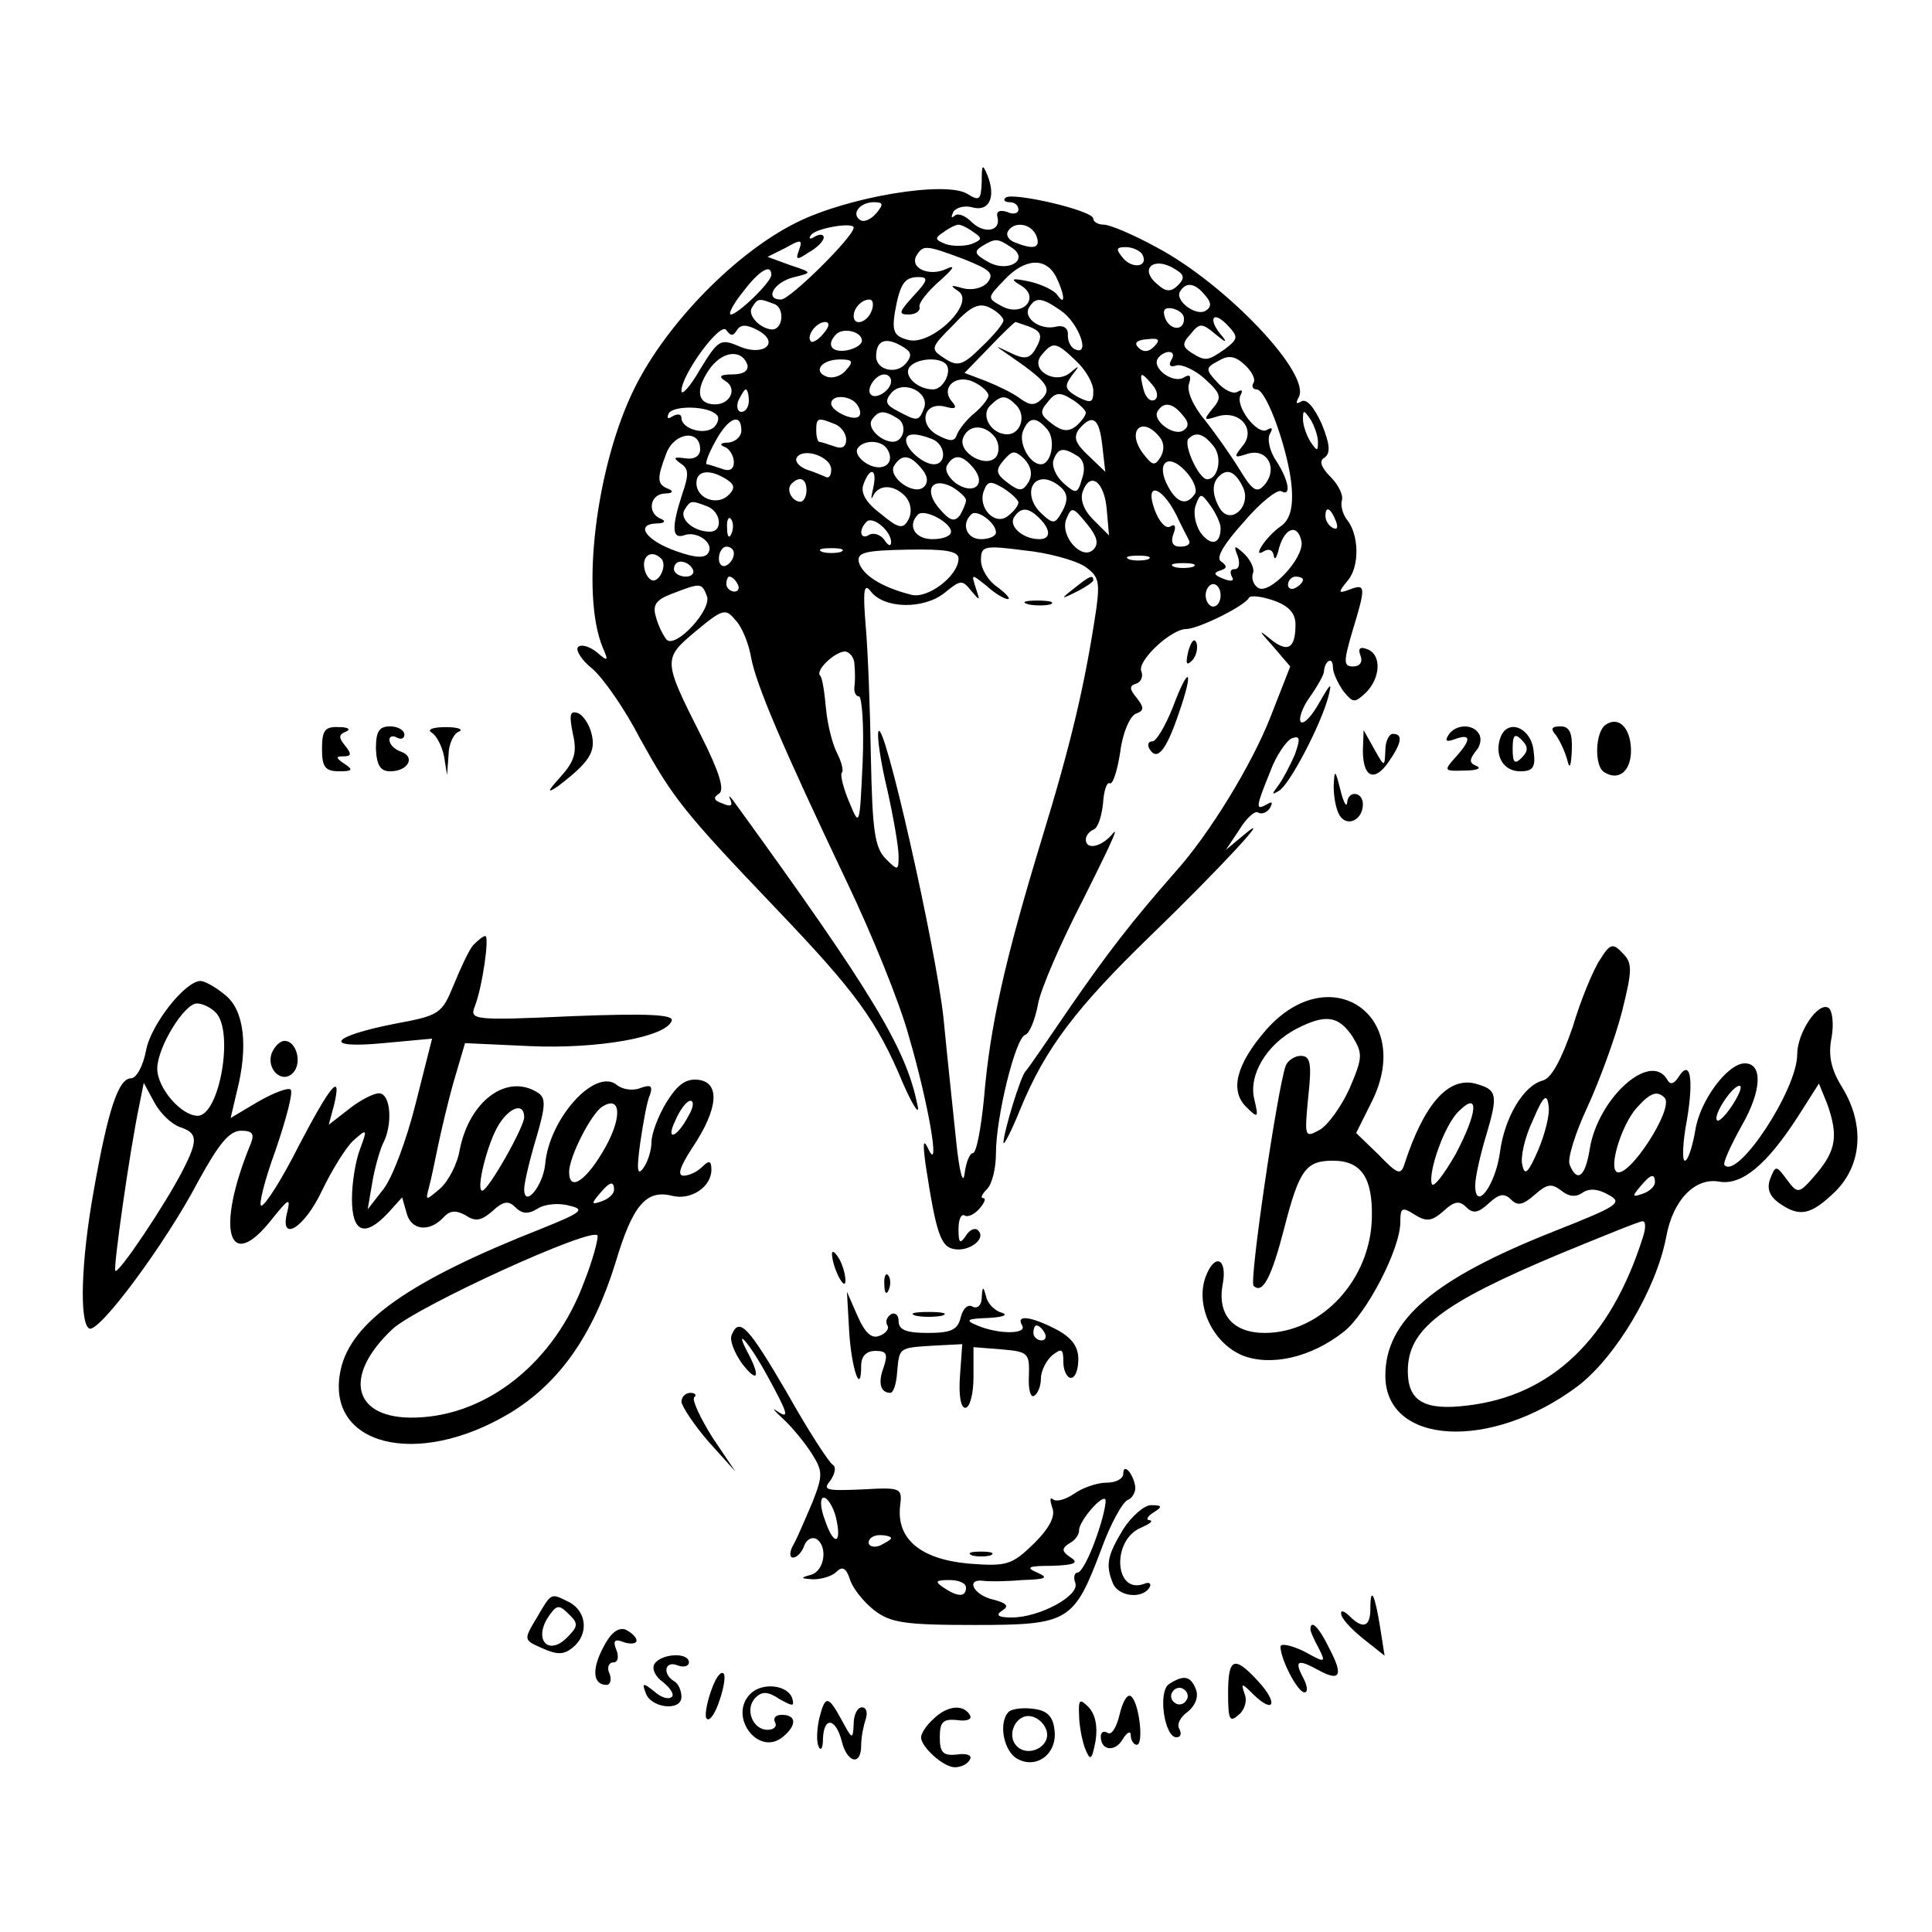 <svg version="1.0" xmlns="http://www.w3.org/2000/svg" width="344" height="344" viewBox="0 0 258 258"><path d="M131.1 24.3c-.1 2.4-.3 2.6-1.9 1.6-2.9-1.8-16 .4-22.8 3.8-8.1 4-17.3 13.4-21.6 22-5.2 10.4-7.3 27.6-4.3 34.8.8 1.8.7 1.9-.8.6-1-.8-2.1-1.1-2.5-.7-.4.4.5 1.8 1.9 2.9 1.4 1.2 4.3 5.3 6.3 9.2 4.5 8.1 5.7 9.7 18.3 22.9 10.6 11.1 13.4 14.9 16.9 23.3 1.4 3.2 2.3 4.4 1.9 2.8-1.5-7.5-6.1-15.1-24.3-40.2-.7-1-1-1.2-.7-.6.4.9.1 1.1-1 .6-1.2-.4-1.3-.8-.5-1.3s.1-2.8-2.3-7.6c-5.2-10.3-5.2-10.4-.8-14.1 3.6-3 4-3.1 5.3-1.5.9.9 1.8 3.2 2.1 5 .7 3.7 4.1 11.7 12.8 30 3.3 6.9 7.1 16.2 8.3 20.7 2.6 8.9 4.2 18.3 2.6 15-.7-1.5-.8-1-.4 2 1.4 9.1 2 11 3.8 11.3 2 .4 4.4-1.4 3.2-2.5-.4-.4-1.1-.1-1.6.7-.8 1.2-1 1-1-.8 0-1.3.3-2.1.8-1.9.4.3 1.3-.1 2-.9s.9-1.4.5-1.4-.2-.5.5-1.2 1.2-2.8 1.2-4.8c0-4.8 2.6-15.4 3.9-15.8.6-.2 1.3-2 1.7-4 .3-2 3.1-8.4 6.1-14.2 2.9-5.8 4.8-9.7 4-8.8-1.5 1.9-3.7 2.4-3.7.9 0-.5.5-1.1 1-1.3.6-.2 1.1-1.7 1.3-3.5.1-1.7.5-2.9.9-2.7.4.2 1-1.6 1.4-4.2.3-2.5 1.3-4.8 2.1-5.1 1.1-.4 1.1-.8.1-2.1-1-1.2-1-1.6-.1-1.9.7-.2 1-1 .7-1.7-.5-1.4 4-5.6 6-5.6 1.6 0 7.9-3.1 8.4-4.2.2-.3 1.6-.2 3.3.4 2 .7 2.9 1.7 2.9 3.2 0 3.3-1.1 3.8-3.4 1.9-1.6-1.3-1.5-1.1.3.9l2.4 2.8-2.7 6.9c-2.5 6.3-8.1 15.5-12.7 20.6-5.8 6.6-9.1 10.9-14 18-3 4.4-5.6 8.2-5.9 8.5-.7.6-3 8.3-3 9.6 0 .5 1.1-1.6 2.3-4.6 3.3-8 7.4-13.4 17.3-23 9.2-8.9 16.9-17.2 12.5-13.5l-2.4 2 1.8-2.7c.9-1.5 2.1-2.6 2.5-2.3.5.3 1.2 0 1.6-.6.4-.8.3-.9-.4-.5-1.6.9-1.5.4.4-4.3.8-2.2 2.2-4.2 2.9-4.5 1.1-.4 1.2 0 .4 2.2-.6 1.4-1.6 3.3-2.2 4.1-.9 1.2-.9 1.3.1.7 1.4-.8 5.6-8.8 6.6-12.6.5-2 .3-1.8-1.2.8-1 1.8-2.1 3-2.5 2.6-.3-.4.2-1.9 1.2-3.3s1.9-3 1.9-3.4c.1-1.5 1.2-2.1 1.2-.6 0 .8.7 2.2 1.4 3.2 1.3 1.6 1.5 1.6 3 .2 2-2 2.1-5.1.2-5.8-1-.4-1.3-.1-.9.9.3.8-.1 1.4-1 1.4-1.3 0-1.3-.6-.1-4.7 1.8-5.9 1.8-6.4-.3-5.6-1.6.6-1.7.5-.3-1.2 1.6-1.9 1.5-6.2-.2-8.2-.5-.7-.8-1.8-.6-2.5.2-.6-.4-2-1.5-3.1-1.3-1.3-1.6-2.2-.8-2.6.8-.6.7-1.8-.4-4.5-1-2.2-2-3.4-2.7-3-.7.4-.8.3-.4-.5 1.9-3-9.7-15.2-19-20.1-3.1-1.7-6.2-3-7-3-.8 0-1.4-.4-1.4-.8 0-1.1-10.9-3.6-11.7-2.8-.4.3-.1.6.5.6.7 0 1.2.4 1.2 1 0 .5-.7.7-1.5.3-1-.3-1.5-.1-1.3.7.5 1.9-1.8 2.3-3.5.6-.8-.8-1.8-1.2-2.2-.8-.5.4-.5.2-.2-.5.4-.6 1.5-.9 2.6-.6 2.2.6 3.1-1.4 2-4.2-.7-1.7-.8-1.6-.8.8zM117 28.5c-.7.8-1.6 1.2-2.1.9-1.3-.8-.1-2.4 1.8-2.4 1.3 0 1.3.3.3 1.5zm-3 1.9c0 1.2-8.5 9.6-9.7 9.6-2.3 0-.9-2.4 1.8-3 2.4-.6 2.4-.6-.6-1.6l-3-1.1 2.4-1.2c2.1-1.2 2.3-1.1 1.8.3-.5 1.3-.3 1.4 1.3.3 1.1-.6 2-1.5 2-2 0-.4-.5-.5-1.2-.1-.6.4-.9.3-.5-.2.5-.9 5.7-1.8 5.7-1zm16 .6c1.2.8 1.2 1-.3 1.6-.9.3-2.5.3-3.4 0-1.5-.6-1.5-.8-.3-1.6.8-.6 1.7-1 2-1 .3 0 1.2.4 2 1zm8.4.5c.6 1.6-.3 1.9-2.8.9-.9-.3-1.3-1-1-1.5.8-1.4 3.1-1.1 3.8.6zM135 33c2.6 1.6-.3 3.5-3 2-1.8-1-2-1.4-.9-2.1 1.8-1.1 2.1-1.1 3.9.1zm-6.3 1.6c3.5 1.4 4.1 1.9 3.2 3.1-.7.8-2.1 1.1-3.3.8-1.7-.5-1.8-.4-.6.4 2.3 1.6-3.6 7.3-6.7 6.5-1.9-.5-2.2-1.1-1.8-3.7.7-3.9 1.3-4.7 3.2-4.7 1.3 0 1.2.5-.7 2.5-1.9 2.1-2.1 2.5-.7 2.5.9 0 1.6-.4 1.5-1-.2-.5 1.1-2.1 2.7-3.5 1.8-1.6 2.2-2.2.9-1.6-2.3 1.1-5-.1-4-1.8.9-1.4 1.2-1.4 6.3.5zm23.8-.7c1 1.7-1.2 2.1-2.5.6-1-1.2-1-1.5.3-1.5.9 0 1.8.4 2.2.9zm-11.5 3c1.1 2.2 1.4 4.2.2 2.5-.4-.6-2-1.4-3.7-1.8-2.4-.5-2.7-.4-1.2.5 2.7 1.6.3 4.3-2.5 2.8-2-1.1-2-1.1.3-3.5 2.7-2.9 5.5-3.1 6.9-.5zm16-.9c1.2.7 1.2 1.2.3 2.1-.9.9-1.6.9-2.7-.1-2.6-2.1-.5-3.9 2.4-2zm-54 .7c0 1-4.5 5.3-5.4 5.3-.4 0 .3-1.4 1.6-3 2.1-2.8 3.8-3.9 3.8-2.3zm57.9 2.7c.9 1 .9 1.6.1 2.1-1.3.8-4.2-1.4-3.4-2.6.8-1.3 2-1.1 3.3.5zm-57.5 1.2c1.4.5 1.2 3.4-.3 3.4-1.6-.1-3.3-1.9-2.7-2.9.8-1.3.9-1.3 3-.5zm13 .9c-.6 1.6-2.4 2.1-2.4.7 0-1.1 1.1-2.2 2.1-2.2.5 0 .6.7.3 1.5zm17.6 1.3c0 .4-1.3 2-2.9 3.5-2.5 2.5-3.2 2.7-4.9 1.6-2-1.3-2-1.4 1.1-4.5 2.4-2.6 3.5-3 4.9-2.3 1 .5 1.8 1.3 1.8 1.7zm7.7-1.3c2.3 1.6 3.9 5.9 2 5.2-.7-.2-1.1-1.1-1.1-1.9.1-.9-.5-1.4-1.5-1.2-2.1.6-4.5-1.1-3.7-2.5.9-1.5 1.7-1.4 4.3.4zm16.4 1c.1 1.7-1.8 1.7-2.5 0-.4-1.1-.1-1.5 1-1.3.8.2 1.5.7 1.5 1.3zm5.5 4.1c-2.3 1.6-2.6 1.7-4.5.5-1.2-.8-1.3-1.2-.1-2.5 1.2-1.5 1.5-1.5 3.4.1 1.2 1 1.5 1.1.9.3-2-2.2-1.5-3.7.5-1.7 1.6 1.7 1.6 1.9-.2 3.3zm-65.2-2.5c.5-.8 1.3-.8 2.8 0 3.1 1.7.7 3.6-2.6 2.1-2.4-1-2.7-.8-5.1 3.1-1.3 2.3-2.5 3.6-2.5 2.9 0-2.2 5.3-9.4 6-8.1.6.8.9.8 1.4 0zm11.6.4c-.7.9-1.5 1.3-1.7 1.1-.7-.7.7-2.6 1.9-2.6.6 0 .6.6-.2 1.5zm27.4-.9c1.8.7 1.9 1.3.7 3.3-.7 1-1.4 1.1-3.2.2-2.1-1-2.1-1-.5.1 5.4 3.7 6.1 4.6 4.8 6-1 1-1.6 1-3 0-.9-.7-3-1.7-4.5-2.3l-2.9-1.1 3.3-3.4c1.8-1.9 3.4-3.4 3.5-3.4.1 0 .9.3 1.8.6zm-22.3 1.9c0 .5-.9 1.1-2.1 1.3-2 .3-2.7-.8-1.3-2.2 1-.9 3.4-.3 3.4.9zm5.9 3c-1.3 1.6-4 .9-4-.9 0-2.1 1.2-2.6 3.2-1.5 1.5.8 1.7 1.3.8 2.4zm33.1-2.2c-.7.7-1.4.8-2.1.1-.6-.6-.2-1 1.2-1.1 1.6-.2 1.8.1.9 1zm-10.4 1.9c1.3 1.2 2.3 3 2.3 4 0 1.6-.3 1.7-2.1.8-1.7-1-1.8-1.4-.8-2.8 1.1-1.4 1.1-1.5-.1-.5-2 1.8-5.6-.3-3.9-2.3 1.5-1.8 1.9-1.8 4.6.8zm-43.9.5c.2.8-.5 1.3-2 1.3-1.7 0-1.9.3-.9.9 1.6 1 .6 3.1-1.4 3.1-2.3 0-2.7-1.8-.9-4.5 1.7-2.6 4.4-3 5.2-.8zm56.6-.6c-.4.7-.1 1 .7.7.7-.2 2.5.6 3.8 1.8 2.2 2 2.3 2.5 1 4-1.2 1.5-1.2 1.6.7 1 3-.9 5.2 1.8 3.3 4-1.2 1.5-1.1 1.6.7 1 2.6-.8 4.1 1.9 2.3 4.1-1 1.2-1.6.9-3.3-1.9-1.1-1.8-3.2-4.8-4.7-6.7-1.6-1.9-2.5-4-2.1-4.9.3-1 .1-1.3-.7-.8-1.4.9-4.3-1.2-3.5-2.5.3-.5 1-.9 1.5-.9.6 0 .7.5.3 1.1zm11 3c-.3.5-.1.9.4.9 1.4 0 4.4 8.7 4.7 13.2.2 2.7-.3 4.3-1.5 5.1-2 1.4-3.9 4.4-2.2 3.3.7-.4 1.2-.1 1.3.6.1.7.4.3.7-1 .8-2.8 2.5-3.3 3-.9.4 2.2-4.3 7.2-5.8 6.2-.6-.4-.9-1.2-.7-1.9.3-.6-.3-1.8-1.1-2.6-1.4-1.3-1.5-1.2-.9.3.3.9.2 1.7-.4 1.7-.6 0-.7.4-.4 1 .4.6-.1.7-1.1.3-1.3-.5-1.4-.8-.5-1.1 1-.3 1-.6.2-1.2-.8-.4.2-2.2 3-5.3 2.2-2.6 4.5-4.4 5-4.1 1.4.8 1-1.5-.7-4.1-.9-1.3-1.2-3-.8-3.6.4-.7.3-.9-.4-.5-1.3.8-4.4-3.3-3.5-4.7.3-.6.1-.7-.4-.4-.6.4-1.8-.2-2.7-1.2-1.7-1.8-1.6-2 .1-2.9 1.3-.8 2.2-.7 3.5.5 1 .9 1.5 2 1.2 2.4zM113 49.4c-.6.8-1.8 1.2-2.6.9-1.9-.7-.7-2.3 1.8-2.3 1.7 0 1.8.3.8 1.4zm13.3-.8c.9.9-.3 3.4-1.7 3.4-2 0-3.9-1.7-3.2-2.9.8-1.2 3.9-1.5 4.9-.5zm-7.3 2.3c0 1.2-2 2.5-2.7 1.8-.7-.7.6-2.7 1.8-2.7.5 0 .9.4.9.9zm13 1.9c0 .4-.8 1.5-1.9 2.4-1 .8-2 2.1-2.3 2.8-.3 1-.9 1-2.6.1-2.6-1.4-1.9-4.5 1-3.8 1.4.4 1.7.2.9-.7-1.6-1.9.7-3.8 3.1-2.5 1 .5 1.8 1.3 1.8 1.7zm21.9-1.4c.7.8.8 1.7.3 2-.6.3-1.2-.3-1.5-1.4-.6-2.4-.4-2.5 1.2-.6zm-30.5 3.1c-.7 1.8-.9 1.8-3.5.4-1.6-.8-1.8-1.3-.9-2.4 1.6-1.9 5.2-.1 4.4 2zm-23.4-1c0 .8-.4 1.5-1 1.5-.5 0-.7-.7-.4-1.5.4-.8.8-1.5 1-1.5.2 0 .4.7.4 1.5zm45 1.6c0 .4-.6 1.2-1.3 1.8-1 .8-1.9.7-3.2-.3-1.6-1.2-1.7-1.6-.6-2.9 1-1.3 1.6-1.4 3.2-.4 1 .6 1.9 1.5 1.9 1.8zm-30.5-1c.4.6.5 1.2.2 1.5-.7.7-3.7-.7-3.7-1.7 0-1.3 2.7-1.1 3.5.2zm21.2 0c1.4 1.4.6 3.9-1.2 3.9-2.1 0-3.6-2.5-2.3-3.8 1.5-1.5 2.1-1.5 3.5-.1zm-40 1.3c.4.3.2 1.1-.3 1.6-1.2 1.2-4.4.3-4.4-1.2 0-.5-.5-.6-1.2-.2-.6.4-.8.3-.5-.4.7-1.1 5.3-1 6.4.2zm62.2 0c.9 1 .9 1.6.1 2.1-1.3.8-4.2-1.4-3.4-2.6.8-1.3 2-1.1 3.3.5zm-38 .5c1.3.8.8 3.1-.7 3.1-1.7-.1-3.4-1.9-2.8-2.9.9-1.3 1.6-1.4 3.5-.2zM176 59c0 1.3-.1 1.3-1 0-.5-.8-1-2.2-1-3 0-1.3.1-1.3 1 0 .5.8 1 2.2 1 3zm-77-1.5c0 .8-.8 1.5-1.7 1.6-1.1 0-1.3.3-.5.6.6.2 1.2 1.2 1.2 2 0 1-.6 1.3-1.6.9-.9-.3-1.8-.6-2-.6-.3 0 .2-1.4 1.1-3 1.7-3.2 3.5-4 3.5-1.5zm12.4-.9c.9.3 1.6 1.3 1.6 2.1 0 1-.6 1.3-1.6.9-.9-.3-1.8-.6-2-.6-.2 0-.4-.7-.4-1.5 0-1.7.2-1.8 2.4-.9zm28.5.8c1.1 1.4.5 4.6-.9 4.6-1.5 0-3-2.8-2.4-4.4.8-2 1.8-2 3.3-.2zm7.3 2.1l.4 3.5-2.3-2.2c-1.7-1.6-2-2.4-1.2-3.5 1.8-2.1 2.7-1.5 3.1 2.2zm-14.4-1.2c.6.7.7 1.9.3 2.6-1.2 1.8-5.2-.4-4.5-2.4.7-1.8 2.8-1.9 4.2-.2zm22 0c.7.8.7 1.8.2 2.7-.8 1.3-1.1 1.2-2.4-.5-2.2-3-.1-5 2.2-2.2zM93.5 60c0 .9-.8 1.4-2 1.2-1.5-.2-1.7-.1-.6.7 1.1.7 1.1 1.5.2 4.1-1.4 4.3-1.4 6 .2 5.5 1.7-.7 4.1 1 3.3 2.3-.4.8-1.8.7-4.3-.2-4-1.4-5.6-3.6-2.6-3.7 1 0 1.3-.3.6-.6-1.9-.7-1.6-3.3.5-3.4 1 0 1.2-.3.5-.6-1.6-.6-1.6-1.4-.3-4.8 1.1-2.8 4.5-3.2 4.5-.5zm30.9-1.4c1.9.7 2.1 3.4.3 3.4-1.4 0-3.7-2-3.7-3.2 0-1 1.3-1 3.4-.2zm37.6.9c1.3 1.5.7 4.5-.8 4.5-1.1 0-3.2-4.6-2.5-5.4 1-1 2-.7 3.3.9zm-43.5.5c1.1 1.8-.5 3.1-2.6 2-1.1-.6-1.7-1.5-1.4-2.1.8-1.2 3.2-1.2 4 .1zm-7.5 2.7c0 .8-.3 1.2-.7 1-.5-.2-1.6-.7-2.6-1-1-.4-1.6-1.1-1.3-1.6.9-1.4 4.6-.1 4.6 1.6zm26.4 1.6c-.8 1.3-1.2 1.4-2.8.2-1.6-1.2-1.7-1.7-.6-3 1.2-1.4 1.5-1.4 2.8-.2.9 1 1.1 2 .6 3zm6.5-3.4c.8.5 1.1 1.6.6 3-.6 2.1-.8 2.1-2.5.6-1-.9-1.6-2.3-1.3-3.1.6-1.6 1.3-1.7 3.2-.5zM123 62.5c.9 1 1 1.9.4 2.5-1.3 1.3-4.9-1.3-4-2.8 1-1.6 2.1-1.5 3.6.3zm7 0c1.8 2.2 0 3.7-2.4 2-1-.8-1.5-1.8-1.1-2.4.9-1.5 2-1.4 3.5.4zm29.6 3.4c-1.1 1.7-2.4 1.3-3.6-.9-1.7-3.1-.1-4.6 2.2-2.2 1.1 1.1 1.7 2.5 1.4 3.1zM97 64c1.1.7 1.2 1.2.3 2.1-1.5 1.5-4.3.5-4.3-1.6 0-1.7 1.8-1.9 4-.5zm19.6 1.2c-.3 1.3-.3 1.7 0 1 .8-1.6 2.9-1.5 4.4.2.7.9.8 2.1.3 3-.7 1.3-1.3 1.2-3.7-.8-2-1.5-2.7-2.8-2.3-3.9.9-2.5 1.9-2.1 1.3.5zm49.3-.3c1.4 2.5-1.5 5.4-3 3-1-1.7-1.1-3.3-.2-4.2 1.1-1.2 2.2-.8 3.2 1.2zm-58.2.6c0 .8-.4 1.5-.8 1.5-1.1 0-2-1.6-1.2-2.4 1.1-1.1 2-.7 2 .9zm21.3 1.3c0 .4-.4 1.3-.8 2-.7.9-1.3.8-2.6-.7-2.3-2.5-1.3-4.5 1.5-3.1 1 .6 1.9 1.4 1.9 1.8zm7 .3c0 .4-.6 1.2-1.4 1.8-1.7 1.4-4.1-1.1-3.2-3.4.5-1.3.9-1.3 2.6-.3 1.1.7 2 1.6 2 1.9zm5.8-1.9c.8.8.8 1.7.1 3-1 1.8-1.2 1.9-2.9.3-1.9-1.8-1.7-4.5.4-4.5.7 0 1.7.5 2.4 1.2zm6 2.9l.3 3.4-2.1-2.1c-1.3-1.3-1.8-2.7-1.4-3.8 1-2.7 2.9-1.3 3.2 2.5zm9.3.7c.7 1.5 1.5 3 1.7 3.4.2.5-.3.8-1.2.8-1 0-1.3-.6-.9-1.7.4-1 .2-1.4-.4-1-.6.4-1.5-.6-2.1-2.2-1.4-3.8.9-3.3 2.9.7zm5.9 1.7c0 2.2-1.3 2.5-2.7.6-.7-1.1-1-2.7-.6-3.7.6-1.6.7-1.6 2 .2.7 1 1.3 2.3 1.3 2.9zm-68.6-2.9c1.9.7 2.2 3.4.4 3.4-2.2 0-4.1-1.7-3.4-2.9.8-1.3.9-1.3 3-.5zM127 71c0 .6-1.1 1-2.5 1-2.3 0-3.4-1.8-1.9-3.3.9-.8 4.4 1.1 4.4 2.3zm6 .1c0 .5-.9.9-2 .9-1.9 0-2.7-2-1.3-3.3.7-.8 3.3 1.1 3.3 2.4zm5.8-1.9c1.6 1.6 1.5 2.8 0 2.8-2.2 0-4.1-1.7-3.4-2.9.9-1.4 1.9-1.4 3.4.1zm7.2 4.2c-1.5 1.5-4.5-1.8-3.6-4.1.7-1.7.9-1.6 2.7.6 1.4 1.7 1.7 2.7.9 3.5zm32.4-3.8c.3.8.2 1.2-.4.9-.6-.3-1-1-1-1.6 0-1.4.7-1.1 1.4.7zm-80.7 1.6c-.3.8-.6.5-.6-.6-.1-1.1.2-1.7.5-1.3.3.3.4 1.2.1 1.9zm21.3 1.2c0 .6-.4.5-.9-.3-.5-.7-1.4-1-2-.7-1.2.8-1.5-.6-.4-1.7.8-.9 3.3 1.2 3.3 2.7zm-21 1.5c0 .6-.4 1.3-1 1.6-.5.3-1-.1-1-.9 0-.9.5-1.6 1-1.6.6 0 1 .4 1 .9zm14.3-.2c-.7.2-1.9.2-2.5 0-.7-.3-.2-.5 1.2-.5s1.9.2 1.3.5zm15.7.9c0 2.3-4.2 5.5-6.4 4.8-3.9-1-6.4-2.6-6.9-4.3-.3-1.3.7-1.6 6.5-1.7 5.1-.1 6.8.2 6.8 1.2zm16.8 1c1.9 1.3 2.1 2 1.6 5.7-1.5 10.1-3.4 18.1-7.3 30.8-4.9 16.1-6.9 24.9-7.7 34.6-.4 4-1 7.3-1.5 7.3-.4 0-.9 1.2-1.1 2.8-.2 1.5-.7-.4-1.1-4.3-.4-3.9-1.2-11.3-1.7-16.5-1-9.4-8-40.4-8.7-38.3-.2.6.3 4.1 1.2 7.8.8 3.6 1.5 7.6 1.5 8.8 0 2-.1 2-1.7.4-1.5-1.5-1.8-3.8-2-13.5-.1-6.4-.4-14.4-.7-17.7-.4-4.8-.2-5.7.7-4.5 1.8 2.3 7 2.4 9.8.2 2.2-1.8 2.4-1.8 3.6-.3 1.2 1.4 1.2 1.4.6-.4-.6-1.9-.6-1.9 1.4-.3 1.1 1 2.4 1.8 2.9 1.8.4 0-.2-.7-1.4-1.6-1.2-.8-2.2-2.4-2.2-3.6 0-1.9.4-2 5.8-1.3 3.1.3 6.7 1.3 8 2.1zm-56.5-1c.9.9-.4 3.5-1.4 2.8-.5-.3-.9-1.2-.9-2 0-1.4 1.2-1.9 2.3-.8zm65 .1c-.7.2-1.9.2-2.5 0-.7-.3-.2-.5 1.2-.5s1.9.2 1.3.5zM92.5 76c.3.5-.1 1-.9 1-.9 0-1.6-.5-1.6-1 0-.6.4-1 .9-1 .6 0 1.3.4 1.6 1zm66.8-.3c-.7.2-1.9.2-2.5 0-.7-.3-.2-.5 1.2-.5s1.9.2 1.3.5zM98.5 78c.3.5.1 1-.4 1-.6 0-1.1-.5-1.1-1 0-.6.2-1 .4-1 .3 0 .8.4 1.1 1zm75.5-.6c0 .3-.4.8-1 1.1-.5.3-1 .1-1-.4 0-.6.5-1.1 1-1.1.6 0 1 .2 1 .4zm-79.6 2.2c.7 1.8-4.2 7.1-5.4 5.8-.4-.5-1.1-1.8-1.4-3-.5-1.6 0-2.3 2.1-3.1 3.9-1.5 4-1.5 4.7.3zm68.6-.1c0 .8-.4 1.5-1 1.5-.5 0-1-.7-1-1.5s.5-1.5 1-1.5c.6 0 1 .7 1 1.5zm-48.9 9.2c.1 1 .1 2.4 0 3-.1.7.2 1.3.6 1.3.4 0 .7 3.9.5 8.7-.4 8.7-.4 8.8-1.8 5.4-.8-1.9-1.2-3.6-1-3.9.3-.2 0-1.4-.6-2.6-.6-1.1-1.3-3.8-1.5-6-.2-2.2-.5-4.2-.8-4.4-.6-.7 1.9-3.1 3.3-3.2.6 0 1.3.8 1.3 1.7z"/><path d="M143.4 78.6c-1.8 1.4-1.8 1.5.4.4 1.2-.6 2.2-1.3 2.2-1.5 0-.8-.5-.6-2.6 1.1zm-6.1 2.1c.9.2 2.3.2 3 0 .6-.3-.1-.5-1.8-.5-1.6 0-2.2.2-1.2.5zm21.4 6.2c-.4 1.7-.3 2.1.5 1.3.5-.5.8-1.6.6-2.3-.3-.8-.7-.3-1.1 1zm-2.1 7.6c-1 2.5-2.2 4.5-2.7 4.5-.6 0-.7.5-.4 1 1 1.7 2.2.3 3.9-4.7 2.1-6 1.4-6.7-.8-.8zM76.5 98c.6 2.5.2 3.7-1.7 5.8-1.7 1.9-1.8 2.2-.3 1.2 4.2-3.2 5.1-4.6 4.5-7-.3-1.3-1.2-2.6-1.9-2.8-1-.3-1.1.3-.6 2.8zm137.9-1.2c-1.4 1-1.5 5.5-.2 6.3 2 1.3 3.7-.2 3.6-3.1-.1-2.9-1.7-4.4-3.4-3.2zM43 100c0 2.4.4 3 2.3 3 1.8 0 1.9-.2.7-1s-1.2-1-.1-1c1 0 1.1-.3.2-1.4-.9-1.1-.9-1.5.1-1.9.7-.3.3-.6-.9-.6-1.9-.1-2.3.4-2.3 2.9zm7.2 0c.1 2.2.6 3 1.9 3 2.4 0 3.4-1.9 1.5-2.6-.9-.3-1.6-1-1.6-1.6 0-.5.5-.6 1-.3.6.3 1 .1 1-.4 0-.6-.9-1.1-1.9-1.1-1.5 0-1.9.7-1.9 3zm7.4-2.2c.7.4 1.4 1.8 1.7 3.2l.4 2.5.2-2.7c0-1.4.7-2.9 1.4-3.1.6-.3-.1-.6-1.8-.6-1.6 0-2.5.3-1.9.7zm135.8.4c-.5.8-.2.9.9.5 2.2-.8 2.2.1 0 2.5-1.5 1.7-1.5 1.8 1.3 1.7 1.6 0 2.3-.3 1.6-.6-1-.4-1-.8-.2-1.9.7-.7.9-1.8.5-2.4-.8-1.4-3.2-1.3-4.1.2zm7 .2c-.9 2.4.3 4.6 2.6 4.6 1.7 0 2.1-.5 1.8-2.7-.3-3.1-3.4-4.4-4.4-1.9zm2.8 2.8c-.9.9-1.2.7-1.2-1.2s.3-2.1 1.2-1.2c.9.9.9 1.5 0 2.4zm4.6-3c.5.7 1.2 2.2 1.5 3.3.3 1.3.5.9.6-1.3.1-2.3-.3-3.2-1.5-3.2s-1.4.3-.6 1.2zm-25.8 2c0 3.6 1.5 4.3 3.4 1.6 1.8-2.6 2-3.8.6-3.8-.5 0-1 1-1 2.2-.1 2.3-.1 2.3-1.5-.2l-1.4-2.5-.1 2.7zm-3.9 4.8c0 1.4.3 3.1.8 3.9 1 1.6 3.1.6 3.1-1.5 0-1.7-2-1.9-2.1-.2-.1.7-.5-.1-.9-1.7-.7-2.8-.8-2.8-.9-.5zM63.2 126.2c-.6.7-1.7 3.1-2.6 5.3-1.6 3.9-1.9 4.1-7.8 5.2-8.7 1.7-9.9 3.4-1.6 2.6l6.5-.6-2.2 8.7c-1.2 4.8-3.1 9.9-4.3 11.4l-2.1 2.7.6-3.5c.3-1.9 1-4.3 1.4-5.2 1.4-2.6 1.1-6.8-.5-6.8-.7 0-2.5.9-4 2.1l-2.7 2.1.7-2.6c1.1-4.6-.4-2.8-4.7 5.4-2.2 4.4-4.5 8-5 8-.4 0 .4-3.3 1.9-7.4 1.4-4.1 2.4-7.8 2-8.1-.3-.3-2.2.4-4.3 1.6l-3.7 2.2.8-3.4c1.6-6.2 1-11-1.5-13-1.3-1.1-2.8-1.9-3.3-1.9-2.1 0-6.7 5.9-7.3 9.3-.4 2.1-1.3 3.7-2 3.7-1.7 0-3.1 4.3-5 15.1-1.7 9.5-1.9 17.5-.6 18.3 1.2.8 10.2-11.3 14.6-19.7 2.7-4.9 4.1-6.7 5.7-6.7 1.5 0 1.8.4 1.3 1.7-4.8 11.6-3 17.6 2.9 10 2.1-2.6 2.4-2.8 2-1-1.2 4.4 2.2 2.4 4.6-2.7 1.3-2.7 3.2-5.8 4.2-6.7 1.8-1.6 1.9-1.6.9 1.1-.6 1.5-1.1 4.5-1.1 6.7 0 4.5 1.7 5.2 4.8 1.9l1.9-2.1.6 2.1c.6 2.3 3 2.6 4.9.6.9-1 1.7-1 3-.3 1.3.9 2.1.7 3.6-.6 1.4-1.3 2.1-1.4 3-.5.9.9 1.7 1 3 .2.9-.6 2.8-.8 4.2-.4 2.2.5 1.7.9-3.5 3-17.8 7-25.6 12.5-27 18.9-2.2 10.1 10.1 13.3 22.6 5.8 6.6-4 11.1-10.4 14.1-20.1 2.3-7.7 4.1-9.8 7.6-8.9 2.5.6 5.2-1.2 5.2-3.5 0-1.2-.3-1.3-1.2-.4-.7.7-1.8 1.2-2.5 1.2-.9 0-.5-1.2 1.2-3.8 3.4-5.1 3.7-8.6.8-9-1.7-.2-2.8.6-4.3 3-1.1 1.8-2 4.2-2 5.3 0 1.1-.5 2.7-1.1 3.5-.8 1.1-.9.2-.4-3.4.4-2.7.9-5.6 1.3-6.4.4-1.2.1-1.4-1.3-.9-.9.4-2.4.2-3.1-.4-2.9-2.4-9.1 4.5-9.6 10.6-.3 2.9-2.8 5.9-2.8 3.3 0-.8.7-3.8 1.6-6.8 1.3-4.4 1.3-5.4.2-6.1-4.1-2.6-9.1 1.1-10.4 7.6-.3 1.9-1.5 4.2-2.6 5.2-2 1.7-2 1.7-1.5-.2.3-1.1.8-3.6 1.2-5.5.4-1.9 1.3-5.8 2.1-8.6l1.5-5.1 8.7.4c9 .4 18.2-1.2 18.9-3.4.3-.8-3.1-1-13.3-.6-13.2.6-13.7.5-13-1.3 1-2.5 2-9.4 1.4-9.4-.3 0-1 .6-1.6 1.2zm-34.4 9c2.5 2.5.5 13.8-2.4 13.8-2.2 0-5.4-3.7-5.4-6.3 0-2.8 3.6-8.7 5.3-8.7.7 0 1.8.5 2.5 1.2zM24 150.5c2.4.8 2.5 1.7.4 5.8-2.3 4.5-8.6 13.9-9 13.4-.3-.3 1.9-15.9 3.2-22.1l.6-3 1.4 2.6c.8 1.5 2.3 2.9 3.4 3.3zm56.9 2.6c-2.5 4.5-4.9 6.2-4.9 3.4 0-2 2.9-7.7 4.4-8.7 2.5-1.6 2.7 1.3.5 5.3zm11.1-4.2c-1.6 3.1-3.2 3.6-1.8.7.6-1.4 1.5-2.6 2-2.6s.4.9-.2 1.9zm-22 .3c0 1.3-4.8 9.8-5.6 9.8-.9 0 .7-6.4 2.2-8.8 1.5-2.4 3.4-3 3.4-1zm12 9.7c0 .5-.7 1.2-1.6 1.5-1.4.5-1.5.4-.4-.9 1.4-1.7 2-1.9 2-.6zm-4 12.3c-3.9 10.6-12.8 17.8-22.4 18.1-8.4.3-10-5.4-3.2-11.8 3.2-3 26.8-13.8 27.4-12.5.1.4-.6 3.2-1.8 6.2zm135.7-43.1c-.9 1.3-2.6 5.4-3.7 9.1-1.5 4.3-2.8 6.8-4 7.1-2.6.7-5.1 5-5.7 9.6-.6 4.4-3.3 8-3.3 4.4 0-1.1.7-4.2 1.5-6.8 1.6-5.4 1.4-6-1.5-6.8-3.6-.9-6.8 2.7-9.4 10.6-.5 1.7-.9 1.6-3.5-1.1l-3-2.9 2.1-4.2c5.7-11.5-5.6-19.2-14.1-9.6-4 4.6-4.9 8.1-2.7 10.3 1.6 1.6 1.7 1.5 1.1-1-.8-3.2 1.6-7.3 5.6-9.4 3.9-2 5.6-1.8 7.5 1 1.4 2.3 1.4 2.8-.4 7-1.1 2.4-2.9 4.9-4 5.5-2 1.1-2 .9-1.5-4.4.5-4.5.3-5.5-1-5.5-.8 0-1.7.6-2 1.3-1.1 3-4.9 28.8-4.3 29.4 1.2 1.2 2.4-1.1 4.1-7.7 2-7.8 2.9-9 6.5-9 3.8 0 5.3 2.3 5.2 7.5-.1 8.3-6.7 15.5-14.3 15.5-4.3 0-6.4-2.5-5.6-6.6.6-3.4-1.1-4.1-2.3-.9-1.4 3.8.9 8.8 4.9 10.5 3.8 1.5 9.2.3 13.6-3.2 3-2.4 7.5-11 7.5-14.6 0-1.9.2-2.1 1.9-1 1.6 1 2.3.9 3.9-.5 1.4-1.3 2.1-1.4 3-.5.9.9 1.6.8 3-.5s2.1-1.4 3-.5c.9.9 1.6.7 3.2-.7s2.2-1.5 3.5-.5c1 .8 1.9.9 2.8.3.8-.6 2-.6 3.4.2 2.1 1.1 1.5 1.5-7.1 4.9-16.2 6.4-22.6 11.9-22.6 19.3 0 9.3 14.1 10.1 25.7 1.4 5.1-3.9 10.5-13 11.8-19.9.9-5 3.9-8 7.1-7.4 3 .5 6.3-2.2 10.5-8.7l2.8-4.4 1.1 2.7c1.5 4.2 1.2 6.2-1.4 9.3-2.4 2.8-2.5 2.8-4 .8-1.4-1.9-1.5-1.9-2.2-.1-.5 1.3-.1 2.3 1.1 3.2 2.8 2 4.3 1.7 7.6-1.5 3.6-3.6 3.9-9 .9-13.9-1.5-2.4-1.9-4.3-1.4-6.7.3-1.8.1-3.5-.4-3.9-1.4-.9-4.2 3.3-4.2 6.2 0 4.7-7.9 16.7-9.7 14.8-.3-.2.8-2.6 2.3-5.3 2.7-4.7 2.8-8.3.4-8.3-2.3 0-6 5-6.6 8.9-.4 2.3-1 4.1-1.4 4.1-.4 0-.3-2.5.3-5.6.9-5.5.4-8.1-1.2-5.5-.6.9-1.1 1-1.5.2-2.3-3.7-9.2 2.6-10.3 9.3-.6 3.8-1.7 4.6-2.7 2.1-.3-.8.8-4.3 2.4-7.7 1.6-3.5 3.7-9.2 4.6-12.7 1.4-5.6 1.4-6.5.1-7.8-1.3-1.4-1.7-1.3-3 .8zm17.7 19.4c-.9 1.4-1.9 2.4-2.1 2.1-.6-.6 2-4.6 3-4.6.4 0 0 1.1-.9 2.5zm-26 6.1c-1.3 3-1.8 3.5-2.1 2-.3-1 .3-3.7 1.4-6 1.4-3.3 1.9-3.7 2.1-1.9.2 1.1-.5 3.8-1.4 5.9zm16.9-7c1.3 1.4-4.8 10.8-6.4 9.9-1.1-.7.7-6.4 2.7-8.6 1.8-2 2.7-2.3 3.7-1.3zm-27.9 7.5c-1.6 2.8-3 4.6-3.2 4-.5-1.6 1.7-7.9 3.6-9.7 2.8-2.8 2.5.2-.4 5.7zm26.6 3.8c0 .5-.7 1.2-1.6 1.5-1.4.5-1.5.4-.4-.9 1.4-1.7 2-1.9 2-.6zm-1.6 7.3c-4.3 13.6-12.2 21.2-23.5 22.5-5.7.7-7.9-.6-7.9-4.6 0-5.6 4.4-9 20.4-15.7 5.6-2.3 10.5-4.3 10.9-4.3.5-.1.5.9.1 2.1z"/><path d="M36.3 140.6c-.8 2.1 1.3 4.2 2.8 2.7 1.3-1.3.5-4.3-1.1-4.3-.6 0-1.3.7-1.7 1.6zm74.8 26.9c.1 1.9 1.8 5.1 1.8 3.5 0-.8-.4-2.2-.9-3-.5-.8-.9-1.1-.9-.5zm7 4.1c0 1.1.3 1.4.6.6.3-.7.2-1.6-.1-1.9-.3-.4-.6.2-.5 1.3z"/><path d="M131.1 173.3c0 1-.6 1.5-1.2 1.2-.6-.4-1.3.2-1.6 1.4-.4 1.7-1.3 2.1-4.4 2.1-2.9 0-3.9-.4-3.9-1.6 0-.8-.5-1.2-1-.9-.6.4-.8 1-.5 1.5.3.4-.2 1.1-1.1 1.4-1 .4-1.9-.4-2.9-2.7l-1.4-3.2.3 5.3c.3 5 1.6 8.7 1.6 4.6 0-1.3.7-2 1.9-2 1.5 0 1.7.4 1.1 2.2-.8 2.1-.4 3.4.9 3.4.4 0 .8-1.2.9-2.7.3-3.4.2-3.3 4.8-3.6l3.9-.2-.3 4.2c-.2 2.6.1 4.3.7 4.3s1.1-1.8 1.1-4.1v-4l3.8.3c3.5.3 3.7.5 3.6 3.5-.1 1.8.2 3 .7 2.7.5-.3.9-1.3.9-2.3 0-1 .7-2.4 1.5-3.1 1.3-1 1.5-.9 1.5.9 0 1.1.5 2.1 1 2.1.6 0 1-1.1 1-2.5 0-1.7-.9-2.9-3-4-3.3-1.7-5.4-2-4.5-.5.7 1.2-3.2 1.2-6 0-1.7-.7-1.4-.9 1.5-1 1.9-.1 2.7-.4 1.8-.7-.9-.2-1.9-1.2-2.1-2.1-.4-1.5-.5-1.5-.6.1zm8.4 4.7c.3.5.1 1-.4 1-.6 0-1.1-.5-1.1-1 0-.6.2-1 .4-1 .3 0 .8.4 1.1 1z"/><path d="M122.3 175.7c.9.2 2.5.2 3.5 0 .9-.3.1-.5-1.8-.5-1.9 0-2.7.2-1.7.5zm-24.6 2.6c-.3.7.4 2.4 1.4 3.8 2 2.6 2.5 1.9.9-1.2-2.2-4.1 0-1.7 2.4 2.7 2.9 5.3 3.1 6 1.3 4.8-.7-.5-.3 0 .9 1.1s2.9 3.2 3.8 4.6c1.5 2.4 1.5 2.9.1 6.5-.9 2.1-2 4.7-2.5 5.6-.6 1-.6 1.8-.1 1.8s1.2-.7 1.5-1.6c.3-.8 1-1.2 1.6-.9 1.6 1 1.1 4.3-.7 4.8-1.5.4-1.4.5.3.6 1.1 0 2.5-.4 3.1-1 .8-.8 1.3-.5 1.8 1 .3 1.1 1.8 3 3.2 4.1 2.2 1.7 4 2 13.4 2 12.7 0 13.3-.4 17-10.2 1.2-3.3 2.8-6.2 3.5-6.5.6-.2 1.1-1.1 1-1.8-.3-1.8-1.6-3.2-1.6-1.7 0 .7-1 1.2-2.3 1.2-1.2 0-3.2.7-4.3 1.5-1.2.8-2.4 1.1-2.8.7-.4-.3-.4.1-.1 1.1.5 1.1-.3 2.7-2.4 4.8-3 2.9-3.6 3.1-8.8 2.7-6.4-.6-9.6-3.3-9.1-7.7.3-2.4.2-2.5-5.1-2.2-4.8.2-5.3.1-4.2-1.2.6-.9.8-1.8.3-2.1-.5-.3-3.3-4.6-6.1-9.6-5.2-8.9-6.4-10.2-7.4-7.7zm13.9 24.2c.9 3.7-.2 4.1-1.4.6-.7-1.8-.7-3.1-.2-3.1.5 0 1.2 1.1 1.6 2.5zm34.8 2.8c-.9 2.6-2 4.7-2.5 4.7-.4 0-.6.6-.3 1.4.6 1.7-4.8 4.6-8.5 4.6-1.8 0-2.2-.3-1.3-.9 1-.6.7-1-1.2-1.5-2.6-.6-3.7-2.8-1.3-2.5.6.1 3 .1 5.2-.1 3.2-.1 3.6-.3 2-1s-1.2-.9 2-.9c3-.1 3.6-.4 2.5-1.1-1.2-.8-1.3-1.2-.2-1.9.8-.4 1.3-1.2 1.3-1.7-.1-1.1 2.9-4.7 3.5-4.2.2.3-.3 2.6-1.2 5.1zm-27.4.1c0 .2-.7.6-1.5 1-.8.3-1.5.1-1.5-.4 0-.6.7-1 1.5-1s1.5.2 1.5.4zm10 6.6c0 1.3-1.1 1.3-3 0-1.2-.8-1.1-1 .8-1 1.2 0 2.2.4 2.2 1zm-38-24.8c.1.7 1.7 3.1 3.6 5.3l3.6 4-3.1-4.6c-1.6-2.6-2.7-4.9-2.4-5.3.4-.3.1-.6-.5-.6-.7 0-1.2.6-1.2 1.2zm59 17c-2.1 3.5-2.4 4.7-1.4 7.2.7 1.8 3.9 2.2 4.9.6.3-.5 0-.8-.7-.5-4 1.5-4.4-5.9-.4-7.5 1.1-.5 1.7-.9 1.1-1-.5 0-.3-.5.5-1 1.3-.8 1.2-1-.3-1-.9 0-2.6 1.5-3.7 3.2z"/><path d="M129.8 207.7c.6.2 1.8.2 2.5 0 .6-.3.1-.5-1.3-.5-1.4 0-1.9.2-1.2.5zM71.7 216c-1.8 3-1.8 3 .7 4.1 2 .9 2.9.9 4.1-.1 2.1-1.7 1.9-4.7-.4-6-2.6-1.3-2.4-1.4-4.4 2zm4 2.7c-2.4 2.4-4.4.4-2.6-2.6 1.2-1.8 1.5-1.9 2.8-.6 1.4 1.3 1.3 1.7-.2 3.2zm107.3-3.9c0 2.5-1 2.8-2.8 1-.7-.7-1.2-.8-1.1-.3 0 .6 1.3 2 2.9 3.3l2.9 2.3-.6-3.8c-.7-4.4-1.3-5.6-1.3-2.5zm-102.5 5.3c-1.5 2.9-1.3 4.9.5 4.9.5 0 .7-.7.4-1.5-.4-.8-.1-1.5.5-1.5s.8-.7.4-1.7c-.5-1.2-.2-1.5 1-1 .9.3 1.7.2 1.7-.2 0-.5-.7-1.1-1.5-1.5-1-.3-2 .5-3 2.5zm94.5-2.5c0 .3.5 1.4 1.1 2.5 1 2 .9 2-2 .4-1.7-.8-3.1-1.1-3.1-.6 0 1.7 2.3 6.1 3.2 6.1.5 0 .4-.9-.2-2-1.2-2.3-.7-2.5 2.2-.9 2.8 1.5 3.2.6 1.3-3-1.4-2.9-2.5-3.9-2.5-2.5zm-87.6 4.6c-.4.6.1 1.7 1.1 2.4 1 .8 1.6 1.7 1.2 2-.4.4-1.4.1-2.3-.7-1.5-1.2-1.7-1.2-1.2.1.6 2.1 4.8 2.6 4.8.6 0-.8-.4-1.8-1-2.1-1.6-1-1.2-2.8.5-2.1.8.3 1.5.1 1.5-.4 0-1.4-3.7-1.2-4.6.2zm76.6 3.9c0 3.5.2 4 1.4 2.9.8-.6 1.2-1.9.8-2.8-.5-1.5-.4-1.5 1.2.1 2.8 2.7 3.3 1.1.6-1.8-3.2-3.5-4-3.1-4 1.6zm-68.9-.7c-.6 1.6-1 3.4-.8 4 .3.6 1-.2 1.6-1.8.6-1.6 1-3.4.8-4-.3-.6-1 .2-1.6 1.8zm61-.5c-1.5 1-.6 7.1 1 7.1.6 0 .7-.5.4-1.1-.4-.6.1-1.6 1.1-2.3 1-.8 1.5-2 1.1-3-.7-1.8-1.6-2-3.6-.7zm2.3 2.2c-.3.5-1 .7-1.5.3-.5-.3-.7-1-.3-1.5.3-.5 1-.7 1.5-.3.5.3.7 1 .3 1.5zm-58.2-.9c-3 3 1.1 8.5 4.4 5.7 1.8-1.5 1.8-2.9-.2-2.9-.8 0-1.2.4-.9 1 .3.5-.1 1-1 1-2 0-3.1-2.8-1.6-4.3.9-.9 1.7-.8 3.2.2 1.8 1 2 1 1.7-.1-.6-1.8-4-2.2-5.6-.6zm49.3 2.8c-.4 1.7-1.1 2.8-1.6 2.4-.5-.3-.9-.1-.9.5 0 1.9 1.9 2.1 2.9.4.6-1 1.1-1.2 1.1-.6 0 .7.4 1.3.8 1.3 1 0 .3-5.8-.8-6.5-.5-.3-1.1.8-1.5 2.5zm-40.1.5c-.3 1.3-.4 3-.1 3.7.3.7.6.3.6-1 .1-3 1.7-2.8 2.5.3.7 2.9 2.6 3.4 2.6.6 0-1.1.3-2.6.6-3.5.3-.9.1-1.6-.5-1.6s-1.1 1-1.1 2.2c-.1 2.2-.2 2.1-1.6-.5-1.8-3.3-2.2-3.4-3-.2zm34.7-.5c0 1.4.4 3.4.8 4.5.7 1.7.9 1.6 1.4-1 .3-1.9 0-3.5-.9-4.5-1.2-1.2-1.4-1.1-1.3 1zm-19.5.6c-.9.8-1.6 1.9-1.6 2.4 0 1.3 3 4 4.5 4 .8 0 1.7-.4 2-1 .4-.6-.4-.9-1.7-.7-1.9.2-2.3-.3-2.3-2.3 0-2 .4-2.5 2.3-2.3 1.3.2 2.1-.1 1.7-.7-.9-1.5-3.1-1.2-4.9.6zm10.1-1c-1.4 1.4-.7 5.3 1.2 6.3 2.6 1.4 5.4-.8 4.9-4-.2-1.7-1-2.5-2.8-2.7-1.4-.2-2.9 0-3.3.4zm5.1 2.7c.4 2-2.5 3.4-4 1.9s-.1-4.4 1.9-4c1 .2 1.9 1.1 2.1 2.1z"/></svg>